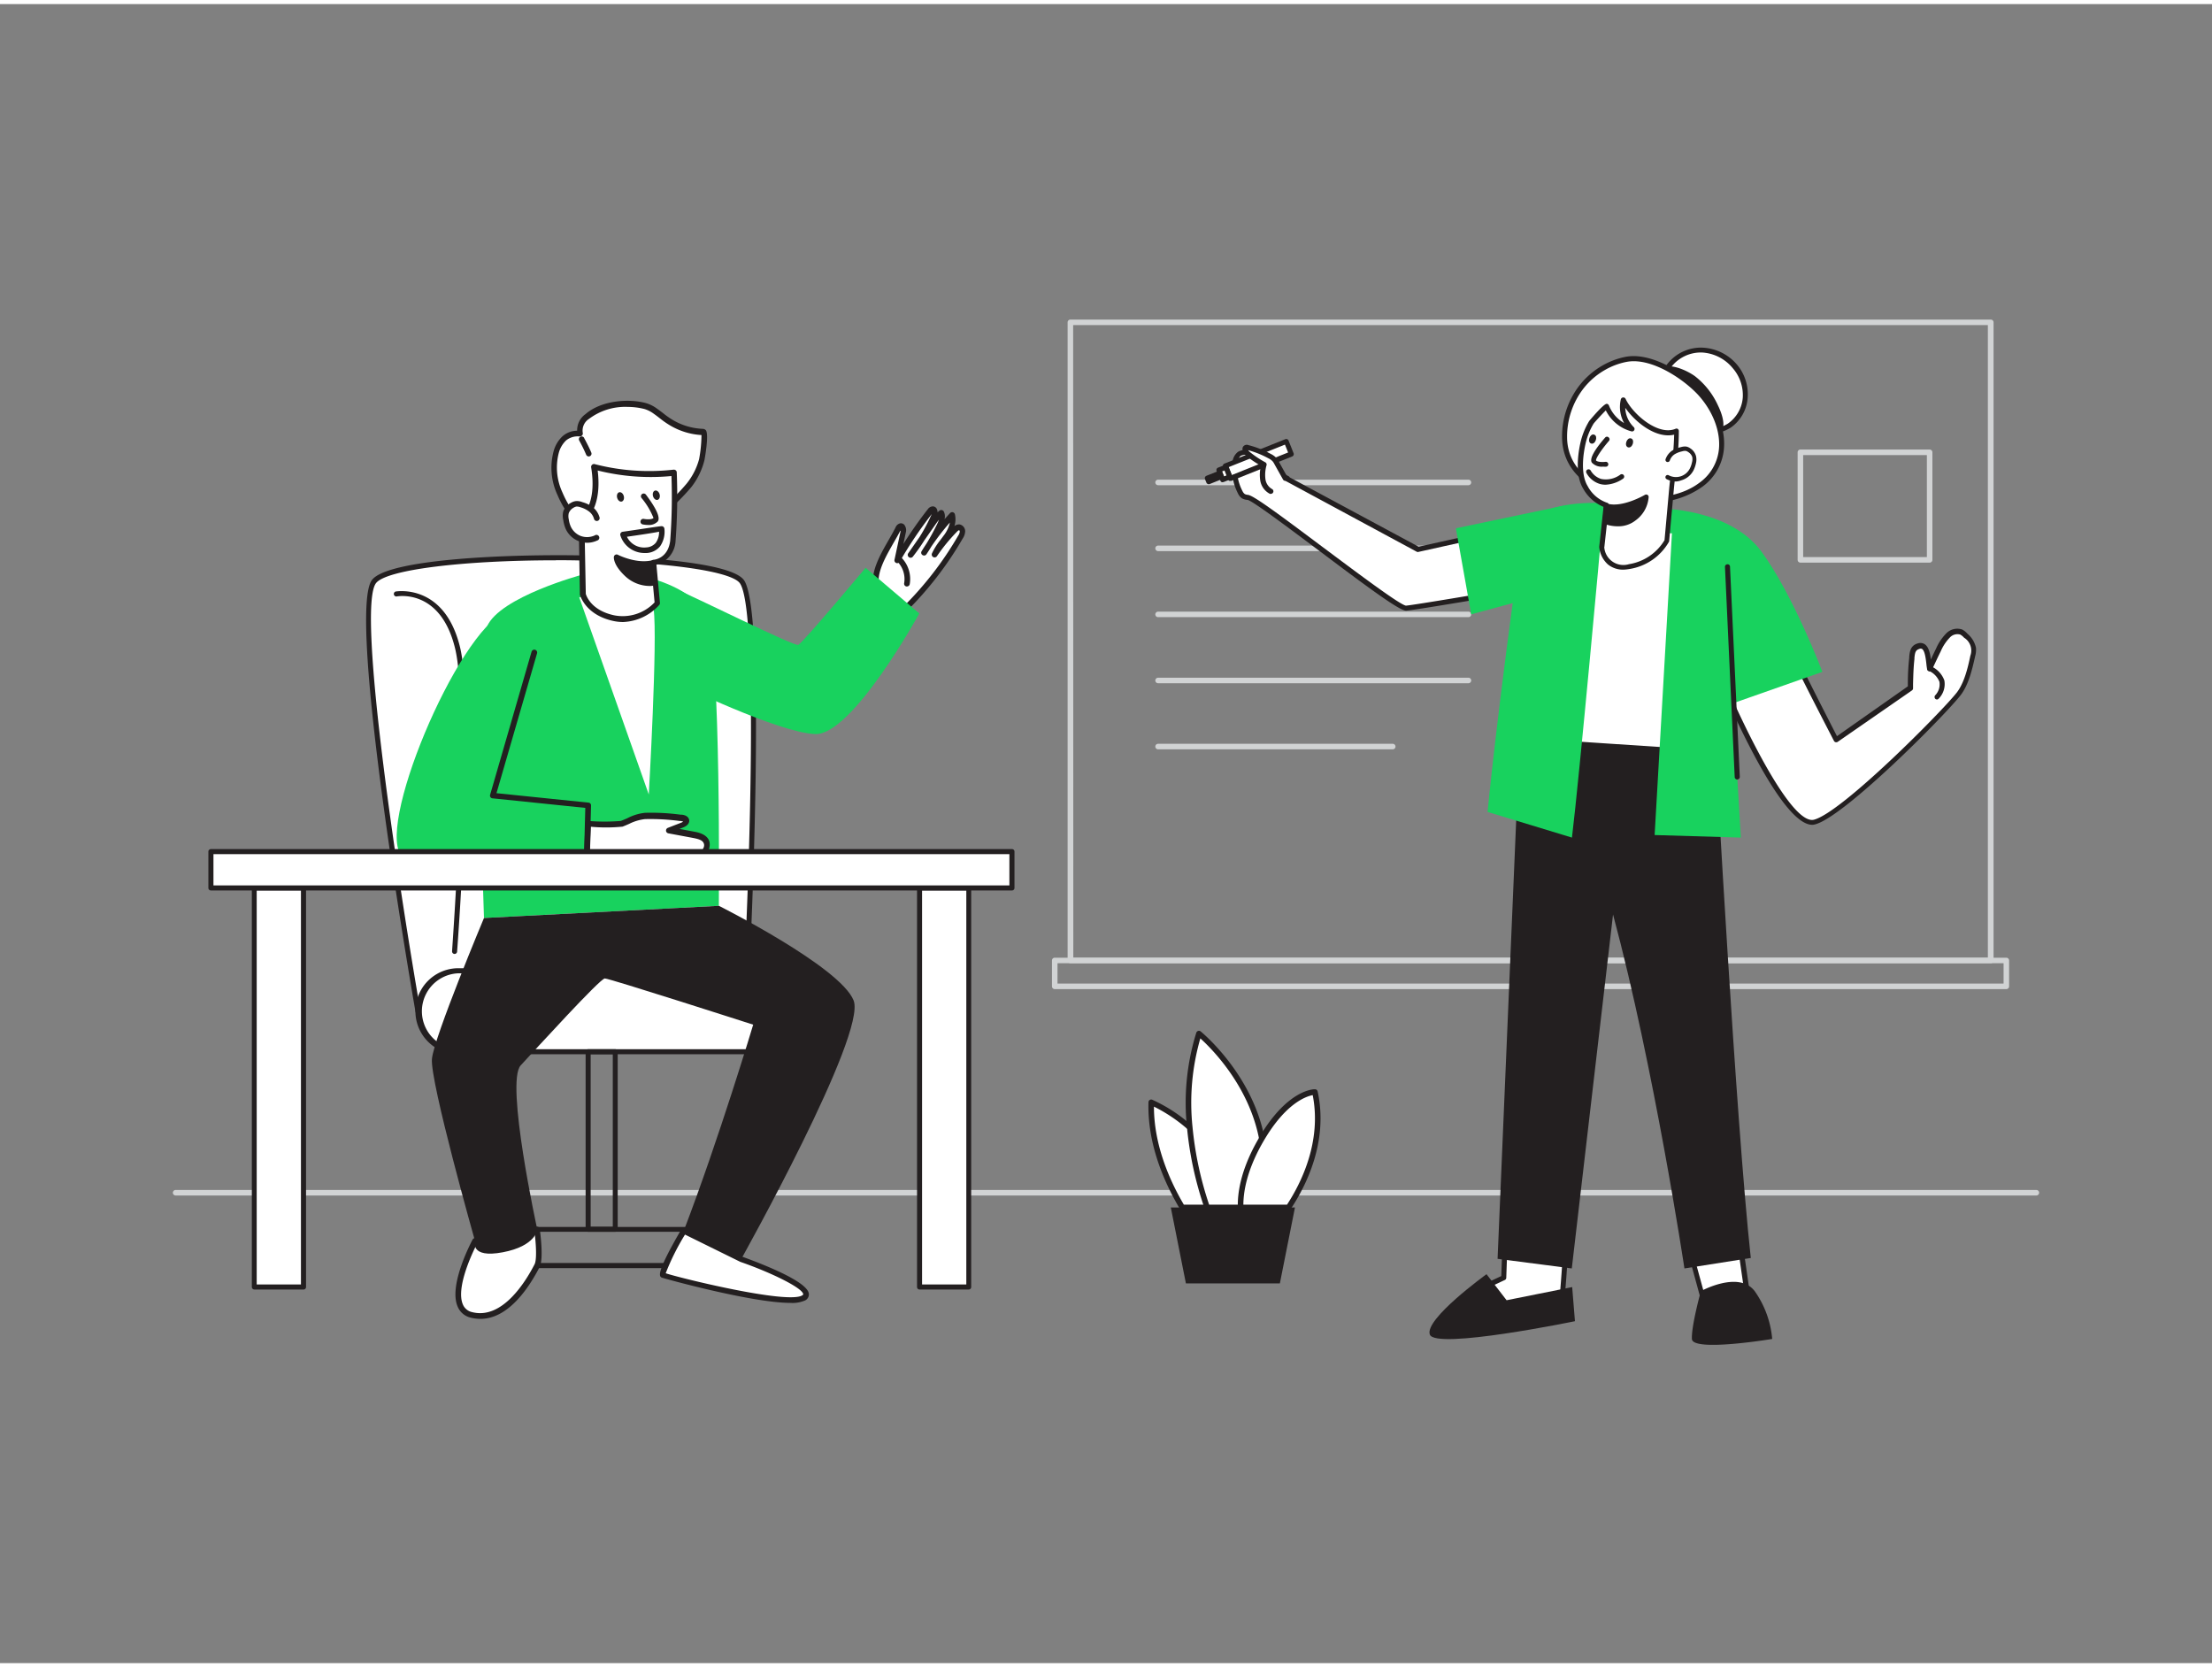 <svg xmlns="http://www.w3.org/2000/svg" viewBox="0 0 400 300" width="406" height="306" class="illustration styles_illustrationTablet__1DWOa"><rect x="0" y="0" width="400" height="300" fill="#808080" stroke="none"/><g id="_78_team_presentation" data-name="#78_team_presentation"><path d="M360,173.44H193.56a.5.5,0,0,1-.5-.5V57.55a.5.5,0,0,1,.5-.5H360a.5.5,0,0,1,.5.5V172.94A.5.5,0,0,1,360,173.44Zm-165.91-1H359.47V58.05H194.06Z" fill="#d1d3d4"></path><path d="M362.81,178.12H190.73a.5.5,0,0,1-.5-.5v-4.68a.5.5,0,0,1,.5-.5H362.81a.51.51,0,0,1,.5.5v4.68A.5.5,0,0,1,362.81,178.12Zm-171.58-1H362.31v-3.68H191.23Z" fill="#d1d3d4"></path><path d="M368.24,215.44H31.76a.51.51,0,0,1-.5-.5.5.5,0,0,1,.5-.5H368.24a.5.5,0,0,1,.5.5A.51.51,0,0,1,368.24,215.44Z" fill="#d1d3d4"></path><path d="M127.33,228.57H92.62a.47.47,0,0,1-.46-.46v-6.53a.46.46,0,0,1,.46-.45h34.71a.45.45,0,0,1,.45.45v6.53A.46.46,0,0,1,127.33,228.57Zm-34.25-.92h33.79V222H93.08Z" fill="#231f20"></path><path d="M75.58,182.12S63,110.17,67.65,104.38s62.37-5.62,66.5,0,.89,70.38.89,70.38Z" fill="#fff"></path><path d="M75.58,182.58a.46.46,0,0,1-.45-.38c-.52-2.95-12.53-72.23-7.84-78.1,3-3.77,24.83-4.69,38.76-4.39,6,.13,25.83.83,28.47,4.44,4.18,5.73,1.11,68,1,70.67a.45.45,0,0,1-.4.43l-59.46,7.32Zm24.94-82c-16.78,0-30.58,1.69-32.51,4.11-3.66,4.58,4.42,56.67,7.94,76.94l58.65-7.22c1.11-22.43,2.35-65.35-.82-69.7-1.54-2.11-12.69-3.74-27.75-4.07C104.17,100.58,102.32,100.56,100.52,100.56Z" fill="#231f20"></path><path d="M82.17,171.76h0a.46.46,0,0,1-.42-.49c0-.44,3.25-43.74.53-54.82-2.62-10.7-10.23-9.39-10.56-9.33a.46.46,0,0,1-.17-.9c.09,0,8.78-1.55,11.62,10,2.75,11.22-.38,53.32-.51,55.11A.46.46,0,0,1,82.17,171.76Z" fill="#231f20"></path><rect x="75.58" y="174.8" width="66.78" height="14.64" rx="7.32" fill="#fff"></rect><path d="M135,189.9H82.9a7.78,7.78,0,1,1,0-15.56H135a7.78,7.78,0,1,1,0,15.56ZM82.9,175.26a6.87,6.87,0,0,0,0,13.73H135a6.87,6.87,0,0,0,0-13.73Z" fill="#231f20"></path><path d="M97.13,221.58s.73,5.11,0,6.53c-1.84,3.6-6.15,10.38-11.88,8.92s.66-13.34.66-13.34Z" fill="#fff"></path><path d="M86.87,237.75a7.23,7.23,0,0,1-1.75-.22,3.36,3.36,0,0,1-2.36-2c-1.7-3.86,2.52-11.78,2.7-12.12a.51.51,0,0,1,.36-.26L97,221.08a.49.49,0,0,1,.39.08.52.52,0,0,1,.21.35c.08.54.73,5.32,0,6.83C95.71,232,92,237.75,86.87,237.75Zm-.61-13.59c-.66,1.28-3.91,7.91-2.55,11a2.32,2.32,0,0,0,1.67,1.37c5.48,1.4,9.72-5.59,11.29-8.66.43-.84.26-3.73,0-5.68Z" fill="#231f20"></path><path d="M162.4,94.85c.1-.19.22-.41.44-.44.43-.08.54.59.45,1l-1.09,5.11a73.76,73.76,0,0,1,6-8.88.69.69,0,0,1,.45-.32c.44,0,.44.66.26,1.06a34.15,34.15,0,0,1-4.33,7.22l4.11-5.87A6.78,6.78,0,0,1,170.21,92a2.45,2.45,0,0,1-.28,2,39.42,39.42,0,0,1-2.9,5.1,42.71,42.71,0,0,1,5.15-6.75,5,5,0,0,1-1,3.78A22.9,22.9,0,0,0,169,99.53a32.24,32.24,0,0,1,3.68-4.48,1.07,1.07,0,0,1,.83-.45.76.76,0,0,1,.58.79,2.14,2.14,0,0,1-.37,1,62.24,62.24,0,0,1-10.31,13.25c-.24.24-3.56-2.74-3.86-3.07a3.65,3.65,0,0,1-1.12-2.94C158.73,100.67,161.11,97.46,162.4,94.85Z" fill="#fff"></path><path d="M163.32,110.16h0c-.81,0-4.16-3.23-4.19-3.26a4.16,4.16,0,0,1-1.24-3.34c.26-2.22,1.61-4.57,2.8-6.64.46-.81.9-1.58,1.26-2.3a1.19,1.19,0,0,1,.81-.72.83.83,0,0,1,.76.25,1.59,1.59,0,0,1,.28,1.39l-.44,2.09a74.72,74.72,0,0,1,4.42-6.29,1.16,1.16,0,0,1,.85-.51.81.81,0,0,1,.72.36,1.32,1.32,0,0,1,.18.71l.38-.32a.52.52,0,0,1,.43-.08.53.53,0,0,1,.34.28,2,2,0,0,1,.12,1.37c.33-.37.67-.75,1-1.11a.52.52,0,0,1,.51-.15.51.51,0,0,1,.37.38,4.05,4.05,0,0,1-.09,2.12,1.33,1.33,0,0,1,.94-.3,1.26,1.26,0,0,1,1,1.31,2.57,2.57,0,0,1-.44,1.24A62.6,62.6,0,0,1,163.73,110,.6.6,0,0,1,163.32,110.16Zm.1-1h0Zm-.62-13.93c-.36.71-.78,1.44-1.23,2.22-1.14,2-2.43,4.24-2.66,6.25a3.08,3.08,0,0,0,1,2.53,34.2,34.2,0,0,0,3.35,2.83,61.49,61.49,0,0,0,10-12.92,1.65,1.65,0,0,0,.3-.74c0-.14-.08-.26-.12-.26s-.14,0-.41.29a31.81,31.81,0,0,0-3.61,4.42.52.52,0,0,1-.9-.5,12,12,0,0,1,1.5-2.4c.26-.34.51-.69.75-1a6,6,0,0,0,1-2.2,43.07,43.07,0,0,0-3.37,4.37c-.28.47-.57.92-.87,1.37a.51.51,0,0,1-.71.14.5.5,0,0,1-.16-.7c.28-.46.57-.91.87-1.36a38.74,38.74,0,0,0,2-3.69c.09-.2.19-.42.26-.63-.23.28-.43.57-.63.85l-2,2.86a33.55,33.55,0,0,1-2.12,3,.52.52,0,0,1-.83-.61l2.09-3a32.63,32.63,0,0,0,2.19-4.13,75,75,0,0,0-5.78,8.59.51.51,0,0,1-.95-.36l1.09-5.11A.36.36,0,0,0,162.8,95.21Zm-.4-.36h0Z" fill="#231f20"></path><path d="M118.51,104.14l1.84.79c6.47,2.8,23.23,11.24,24,10.94s12.18-13.94,12.18-13.94l9.71,8.26S154.13,132.27,147.4,132s-24.85-9.13-24.85-9.13" fill="#18d25e"></path><path d="M105.28,103.18s-14.89,4-17.21,9.37-.55,52.71-.55,52.71l42.47-2.2s.41-46.09-2.07-52.2S112.6,101.35,105.28,103.18Z" fill="#18d25e"></path><path d="M104.75,107.29l12.57,35.63s1.62-28.12.88-33.49S104.75,107.29,104.75,107.29Z" fill="#fff"></path><path d="M118.55,73.65c1,.69,1.93,1.54,2.88,2.07a12.07,12.07,0,0,0,5.75,1.68c.54,0-.14,4.58-.25,5A12.29,12.29,0,0,1,124.56,87a37.07,37.07,0,0,1-3.24,3.39c-1.45,1.38-3.79,1.74-5.66,2.11-1.66.32-3.42.89-5.08,1.07s-3.66.46-5.2-.08c-2-.71-3.34-3.17-4.13-5A11.07,11.07,0,0,1,100.6,81a5.39,5.39,0,0,1,1.46-2.48,4.31,4.31,0,0,1,2.86-.88,3,3,0,0,1,1.29-3c2.56-2.24,7.24-2.76,10.46-1.92A6.17,6.17,0,0,1,118.55,73.65Z" fill="#fff"></path><path d="M107.6,94.35a7.2,7.2,0,0,1-2.39-.34c-1.71-.6-3.2-2.39-4.43-5.31a11.58,11.58,0,0,1-.67-7.84,5.81,5.81,0,0,1,1.61-2.71,4,4,0,0,1,2.65-1,3.55,3.55,0,0,1,1.5-3c2.8-2.45,7.72-2.87,10.93-2a6.34,6.34,0,0,1,2,1h0c.38.26.75.55,1.12.83a14.78,14.78,0,0,0,1.72,1.21,11.56,11.56,0,0,0,5.5,1.62.75.75,0,0,1,.5.25c.61.8-.24,5.35-.25,5.39A13,13,0,0,1,125,87.36a40,40,0,0,1-3.29,3.44c-1.44,1.37-3.68,1.8-5.48,2.15l-.43.08c-.62.12-1.25.28-1.88.43a25,25,0,0,1-3.25.66l-.37,0A24.65,24.65,0,0,1,107.6,94.35Zm5.91-21.51a10.87,10.87,0,0,0-7,2.17,2.51,2.51,0,0,0-1.12,2.57.52.52,0,0,1-.11.4.49.49,0,0,1-.35.19l-.32,0a3.32,3.32,0,0,0-2.24.73,4.81,4.81,0,0,0-1.32,2.24,10.62,10.62,0,0,0,.64,7.13c1.12,2.65,2.4,4.25,3.82,4.74a11.21,11.21,0,0,0,4.59.1l.38,0a24.15,24.15,0,0,0,3.11-.63c.65-.16,1.3-.32,1.93-.44l.43-.08c1.76-.34,3.74-.72,5-1.89a37.61,37.61,0,0,0,3.2-3.34,12,12,0,0,0,2.27-4.44,25,25,0,0,0,.43-4.36,12.57,12.57,0,0,1-5.68-1.74,15.81,15.81,0,0,1-1.85-1.29c-.36-.28-.71-.55-1.07-.8a5.49,5.49,0,0,0-1.72-.88A12.4,12.4,0,0,0,113.51,72.84Z" fill="#231f20"></path><path d="M118.22,101l.68,7.37A8.55,8.55,0,0,1,111,111c-4.79-1-5.56-4.31-5.56-4.31l-.22-13.44s3.5-2,2.3-9.59A39.38,39.38,0,0,0,122,84.75a111.68,111.68,0,0,1-.22,12.37C121.23,100.82,118.22,101,118.22,101Z" fill="#fff"></path><path d="M112.69,111.74a8.53,8.53,0,0,1-1.83-.2c-5-1.11-5.91-4.56-6-4.7a.45.45,0,0,1,0-.11l-.22-13.44a.52.52,0,0,1,.26-.46s3.16-1.93,2-9.06a.52.52,0,0,1,.17-.47.5.5,0,0,1,.48-.11,39.16,39.16,0,0,0,14.24,1,.54.54,0,0,1,.41.12.49.49,0,0,1,.18.38,107.68,107.68,0,0,1-.22,12.45,4.65,4.65,0,0,1-3.46,4.23l.64,6.9a.51.51,0,0,1-.12.38A9.28,9.28,0,0,1,112.69,111.74Zm-6.76-5.09c.11.39,1,3,5.15,3.88a7.93,7.93,0,0,0,7.29-2.34l-.66-7.15a.51.51,0,0,1,.48-.56c.12,0,2.6-.22,3-3.43a103.81,103.81,0,0,0,.23-11.71,39.51,39.51,0,0,1-13.34-1c.75,6.17-1.58,8.54-2.4,9.17Z" fill="#231f20"></path><path d="M108,93a3.11,3.11,0,0,0-1.09-1.64,5.37,5.37,0,0,0-1.69-.8,2.15,2.15,0,0,0-1-.16,1.77,1.77,0,0,0-.67.26,2.39,2.39,0,0,0-1.13,1.22,2.88,2.88,0,0,0,0,1.37,6,6,0,0,0,.39,1.44,3.78,3.78,0,0,0,5,1.86" fill="#fff"></path><path d="M106.2,97.41a4.22,4.22,0,0,1-1.49-.27,4.28,4.28,0,0,1-2.42-2.25,6.44,6.44,0,0,1-.43-1.57,3.4,3.4,0,0,1,0-1.61,2.88,2.88,0,0,1,1.36-1.51,2.27,2.27,0,0,1,.86-.32,2.53,2.53,0,0,1,1.23.18,5.82,5.82,0,0,1,1.85.88,3.65,3.65,0,0,1,1.27,1.92.52.52,0,0,1-1,.27,2.51,2.51,0,0,0-.91-1.37A4.63,4.63,0,0,0,105,91a1.91,1.91,0,0,0-.77-.14,1.43,1.43,0,0,0-.48.19,1.94,1.94,0,0,0-.9,1,2.44,2.44,0,0,0,0,1.11,4.71,4.71,0,0,0,.36,1.31,3.32,3.32,0,0,0,1.83,1.72,3.36,3.36,0,0,0,2.51-.11A.52.52,0,1,1,108,97,4.42,4.42,0,0,1,106.2,97.41Z" fill="#231f20"></path><path d="M118.39,104.66a6.17,6.17,0,0,1-4.91-1.48c-2.14-2-2-3.16-2-3.16s3.42,1.79,6.53,1.1Z" fill="#231f20"></path><path d="M117.59,105.22a6.52,6.52,0,0,1-4.44-1.68c-2.27-2.09-2.16-3.44-2.14-3.59a.48.48,0,0,1,.26-.37.47.47,0,0,1,.46,0s3.3,1.69,6.19,1a.51.51,0,0,1,.4.08.52.52,0,0,1,.21.36l.36,3.54a.51.51,0,0,1-.41.54A4.81,4.81,0,0,1,117.59,105.22Zm-5.33-4.32a7.4,7.4,0,0,0,1.56,1.91,5.66,5.66,0,0,0,4,1.4l-.26-2.51A11.14,11.14,0,0,1,112.26,100.9Z" fill="#231f20"></path><path d="M116.43,89s2.7,3.58,2.14,4.26-2.24.34-2.24.34" fill="#fff"></path><path d="M117.23,94.19a5,5,0,0,1-1-.1.5.5,0,1,1,.19-1c.58.12,1.52.12,1.75-.17A13.3,13.3,0,0,0,116,89.3a.5.5,0,0,1,.1-.7.51.51,0,0,1,.7.1c1.94,2.58,2.66,4.22,2.13,4.87A2.21,2.21,0,0,1,117.23,94.19Z" fill="#231f20"></path><ellipse cx="112.2" cy="89.13" rx="0.62" ry="0.87" transform="translate(-19.7 33.12) rotate(-15.46)" fill="#231f20"></ellipse><ellipse cx="118.68" cy="88.82" rx="0.62" ry="0.87" transform="translate(-19.38 34.84) rotate(-15.46)" fill="#231f20"></ellipse><path d="M116.47,99.26a4.57,4.57,0,0,1-4.29-3.19.51.51,0,0,1,.41-.65c2.61-.37,6.62-1,6.92-1a.54.54,0,0,1,.41.07.53.53,0,0,1,.22.33,4.66,4.66,0,0,1-.77,3.22,3.36,3.36,0,0,1-2.43,1.22Zm-3.1-2.94a3.44,3.44,0,0,0,3.48,1.93,2.38,2.38,0,0,0,1.74-.84,3.32,3.32,0,0,0,.59-2C118.05,95.64,115.62,96,113.37,96.32Z" fill="#231f20"></path><path d="M105.18,78.68a27.53,27.53,0,0,1,1.28,2.62" fill="#fff"></path><path d="M106.46,81.8a.51.51,0,0,1-.46-.31,26.05,26.05,0,0,0-1.26-2.57.51.51,0,0,1,.19-.68.51.51,0,0,1,.69.19c0,.06.78,1.4,1.31,2.68a.5.5,0,0,1-.28.65A.41.41,0,0,1,106.46,81.8Z" fill="#231f20"></path><path d="M162.4,100.25A5,5,0,0,1,164,104.8" fill="#fff"></path><path d="M164,105.31h-.09a.5.5,0,0,1-.41-.59,4.49,4.49,0,0,0-1.4-4.07.52.52,0,0,1,.69-.77,5.53,5.53,0,0,1,1.72,5A.51.51,0,0,1,164,105.31Z" fill="#231f20"></path><path d="M91.51,109.84c-8.91,3.68-24.1,40.2-18.61,44.43,8.56,6.6,38.35-.08,38.35-.08l-2.43-11.48s-19.16.53-19.43-3.4,11.14-22.14,9.65-24.86S91.51,109.84,91.51,109.84Z" fill="#18d25e"></path><path d="M106.35,148.22s5.3.3,6.09,0c1.43-.53,2.65-1.3,4.21-1.39a41.43,41.43,0,0,1,6.58.37c.37,0,.81.15.88.51s-.37.66-.74.8l-2.38.92,4.44.83c1,.18,2.1.52,2.36,1.46a2.09,2.09,0,0,1-.72,1.94c-2.55,2.54-7.46,2-10.73,2.16s-6.74.18-10.11.22h-.18Z" fill="#fff"></path><path d="M106.05,156.56a.51.51,0,0,1-.51-.54l.3-7.82a.46.46,0,0,1,.17-.36.51.51,0,0,1,.37-.13,37.12,37.12,0,0,0,5.88,0c.39-.15.77-.31,1.14-.47a9,9,0,0,1,3.22-1,39.86,39.86,0,0,1,6.46.34l.21,0c1,.1,1.27.63,1.33.93s0,.94-1.06,1.37l-.69.27,2.66.5c.65.12,2.38.44,2.76,1.82a2.53,2.53,0,0,1-.86,2.44c-2.27,2.26-6.17,2.28-9.3,2.29-.63,0-1.22,0-1.77,0-3.11.11-6.42.19-10.12.22Zm.8-7.8-.26,6.76c3.55,0,6.73-.11,9.73-.22.56,0,1.17,0,1.8,0,2.95,0,6.62,0,8.58-2,.18-.18.77-.82.6-1.43s-.77-.86-2-1.09l-4.44-.83a.51.51,0,0,1-.42-.46.52.52,0,0,1,.33-.53l2.37-.92a1.19,1.19,0,0,0,.41-.24s-.16,0-.41-.08l-.21,0a40.4,40.4,0,0,0-6.29-.34,8.42,8.42,0,0,0-2.87.86c-.39.17-.78.34-1.19.5A29.82,29.82,0,0,1,106.85,148.76Z" fill="#231f20"></path><path d="M96.75,158.14a.49.49,0,0,1-.49-.41.5.5,0,0,1,.41-.58l8.9-1.53.27-10.27-16.78-1.73a.47.47,0,0,1-.37-.22.48.48,0,0,1-.06-.42l7.49-25.86a.5.5,0,0,1,1,.27l-7.34,25.3,16.65,1.71a.49.49,0,0,1,.45.51l-.3,11.14a.49.49,0,0,1-.41.48l-9.3,1.6Z" fill="#231f20"></path><rect x="45.96" y="159.83" width="8.88" height="72.16" fill="#fff"></rect><path d="M54.84,232.44H46a.46.46,0,0,1-.46-.45V159.83a.47.47,0,0,1,.46-.46h8.88a.46.46,0,0,1,.46.46V232A.45.45,0,0,1,54.84,232.44Zm-8.42-.91h8V160.28h-8Z" fill="#231f20"></path><rect x="166.28" y="159.83" width="8.88" height="72.16" fill="#fff"></rect><path d="M175.17,232.44h-8.89a.45.45,0,0,1-.45-.45V159.83a.46.46,0,0,1,.45-.46h8.89a.46.46,0,0,1,.45.46V232A.45.45,0,0,1,175.17,232.44Zm-8.43-.91h8V160.28h-8Z" fill="#231f20"></path><rect x="38.14" y="153.26" width="144.85" height="6.57" transform="translate(221.13 313.08) rotate(-180)" fill="#fff"></rect><path d="M183,160.28H38.14a.46.46,0,0,1-.46-.45v-6.57a.46.46,0,0,1,.46-.46H183a.45.45,0,0,1,.45.46v6.57A.45.45,0,0,1,183,160.28ZM38.6,159.37H182.53v-5.66H38.6Z" fill="#231f20"></path><path d="M87.52,165.26s-9,21.46-9.41,25.45,7.8,33,7.8,33-1,3.13,5,2,6.25-4.11,6.25-4.11-5.83-26.65-3-29.69,14.36-15.72,15.21-15.72,26.83,8.36,26.83,8.36-6.18,20.63-12.58,37.34L134,227s22.78-40.73,20.36-46.83S130,163.06,130,163.06Z" fill="#231f20"></path><path d="M123.62,221.87s-4.37,7.51-3.71,8,22.35,6,25.43,4.12-11.3-7-11.3-7Z" fill="#fff"></path><path d="M142.92,234.86c-7,0-23.18-4.5-23.3-4.59-.4-.27-1.05-.74,3.56-8.66a.52.52,0,0,1,.67-.21l10.42,5.12c2.71,1,11.77,4.35,12,6.7a1.22,1.22,0,0,1-.67,1.19A5.69,5.69,0,0,1,142.92,234.86Zm-22.54-5.36c2.21.77,22,5.66,24.69,4,.09-.06.19-.14.18-.2-.12-1.17-6-4-11.38-5.86l-10-4.93A43.26,43.26,0,0,0,120.38,229.5Zm0,.16h0Z" fill="#231f20"></path><path d="M111.25,222h-4.9a.46.46,0,0,1-.45-.46V189.44a.45.45,0,0,1,.45-.45h4.9a.45.45,0,0,1,.45.45v32.14A.46.46,0,0,1,111.25,222Zm-4.44-.91h4V189.9h-4Z" fill="#231f20"></path><path d="M265.54,87H209.42a.5.5,0,0,1,0-1h56.12a.5.5,0,0,1,0,1Z" fill="#d1d3d4"></path><path d="M265.54,98.92H209.42a.51.51,0,0,1-.5-.5.5.5,0,0,1,.5-.5h56.12a.5.5,0,0,1,.5.5A.5.5,0,0,1,265.54,98.92Z" fill="#d1d3d4"></path><path d="M265.54,110.86H209.42a.5.5,0,0,1-.5-.5.51.51,0,0,1,.5-.5h56.12a.5.5,0,0,1,.5.5A.5.5,0,0,1,265.54,110.86Z" fill="#d1d3d4"></path><path d="M265.54,122.81H209.42a.5.5,0,0,1-.5-.5.51.51,0,0,1,.5-.5h56.12a.5.5,0,0,1,.5.5A.5.5,0,0,1,265.54,122.81Z" fill="#d1d3d4"></path><path d="M251.85,134.76H209.42a.5.5,0,1,1,0-1h42.43a.5.5,0,1,1,0,1Z" fill="#d1d3d4"></path><path d="M223.28,83.07a2.37,2.37,0,0,1,.8-1.74,2.64,2.64,0,0,1,1.8-.23,5.52,5.52,0,0,1,2,.51c.62.32.91.9,1.35,1.42a11.1,11.1,0,0,0,3.56,2.74l0,.09,23.68,12.75,8.44-1.87,7.41,9.57s-15.52,2.65-18,2.92c-1.88.2-26.56-19.75-28.6-20a2.2,2.2,0,0,1-.81-.21,1.84,1.84,0,0,1-.59-.73A9.1,9.1,0,0,1,223.28,83.07Z" fill="#fff"></path><path d="M254.28,109.69c-1.16,0-6-3.51-15.76-10.86-5.35-4-12-9-12.91-9.17a2.48,2.48,0,0,1-1-.27,2.12,2.12,0,0,1-.75-.91,9.49,9.49,0,0,1-1-5.46h0a2.68,2.68,0,0,1,1-2.05,3,3,0,0,1,2.12-.31,6,6,0,0,1,2.15.55,3.54,3.54,0,0,1,1.16,1.11l.32.42A10.81,10.81,0,0,0,233,85.36a.52.52,0,0,1,.22.22l23.31,12.54,8.27-1.83a.46.46,0,0,1,.46.17l7.41,9.57a.46.46,0,0,1-.29.73c-.63.11-15.55,2.66-18,2.92ZM223.74,83.12a8.65,8.65,0,0,0,.94,4.94,1.39,1.39,0,0,0,.42.54,1.65,1.65,0,0,0,.59.15c1,.14,5.05,3.1,13.38,9.35,6,4.47,14.11,10.59,15.19,10.68,2.12-.23,14.07-2.26,17.21-2.79l-6.77-8.75-8.15,1.81a.5.5,0,0,1-.32,0L232.55,86.27a.43.43,0,0,1-.19-.21,11.67,11.67,0,0,1-3.48-2.73l-.37-.47a2.63,2.63,0,0,0-.84-.85,5.18,5.18,0,0,0-1.84-.45,2.22,2.22,0,0,0-1.49.15,1.88,1.88,0,0,0-.6,1.41Z" fill="#231f20"></path><rect x="221.62" y="81.18" width="11.88" height="2.45" transform="translate(469.44 74.42) rotate(158.2)" fill="#fff"></rect><path d="M222.49,86.21a.58.58,0,0,1-.18,0,.49.49,0,0,1-.24-.25l-.91-2.27a.46.46,0,0,1,.26-.6l11-4.41a.43.43,0,0,1,.35,0,.45.45,0,0,1,.24.25l.91,2.28a.45.45,0,0,1-.25.59l-11,4.41A.33.33,0,0,1,222.49,86.21Zm-.31-2.48.57,1.43,10.18-4.08-.57-1.42Z" fill="#231f20"></path><rect x="220.72" y="83.93" width="1.37" height="1.87" transform="translate(458.49 81.45) rotate(158.2)" fill="#fff"></rect><path d="M221.12,86.45a.34.34,0,0,1-.18,0,.47.47,0,0,1-.25-.25L220,84.42a.45.45,0,0,1,.25-.59l1.27-.51a.47.47,0,0,1,.35,0,.51.51,0,0,1,.25.25l.69,1.74a.46.46,0,0,1-.25.6l-1.27.51ZM221,84.51l.36.89.42-.17-.35-.89Z" fill="#231f20"></path><rect x="218.37" y="85.25" width="2.44" height="0.69" transform="translate(455.25 83.53) rotate(158.2)" fill="#fff"></rect><path d="M218.58,86.82a.46.46,0,0,1-.42-.28l-.26-.64a.53.53,0,0,1,0-.35.51.51,0,0,1,.25-.25l2.27-.9a.43.43,0,0,1,.35,0,.51.51,0,0,1,.25.25l.25.64a.46.46,0,0,1-.25.59l-2.27.91A.51.51,0,0,1,218.58,86.82Z" fill="#231f20"></path><path d="M232.39,85.75l-1.58-2.83a4.16,4.16,0,0,0-.41-.62,3.4,3.4,0,0,0-.85-.61,17.14,17.14,0,0,0-3.89-1.54c-.17-.05-.39-.07-.49.08a.39.39,0,0,0,0,.24,1.74,1.74,0,0,0,.74,1,19.3,19.3,0,0,0,2.66,1.74,6.78,6.78,0,0,0-.21,2.72,2.89,2.89,0,0,0,1.5,2.17" fill="#fff"></path><path d="M229.83,88.56a.45.45,0,0,1-.19,0,3.28,3.28,0,0,1-1.76-2.5,6.86,6.86,0,0,1,.14-2.57,18.83,18.83,0,0,1-2.42-1.61,2.08,2.08,0,0,1-.91-1.3.78.78,0,0,1,.1-.55.82.82,0,0,1,1-.27,17.12,17.12,0,0,1,4,1.58,3.53,3.53,0,0,1,1,.71,3.9,3.9,0,0,1,.47.7l1.58,2.83a.46.46,0,0,1-.8.44l-1.58-2.82a2.52,2.52,0,0,0-.35-.54,2.55,2.55,0,0,0-.73-.52,17,17,0,0,0-3.69-1.48,2.88,2.88,0,0,0,.53.5,17.78,17.78,0,0,0,2.59,1.7.46.46,0,0,1,.23.5,6.24,6.24,0,0,0-.21,2.54A2.41,2.41,0,0,0,230,87.68a.46.46,0,0,1-.19.88Z" fill="#231f20"></path><path d="M324.69,118.37c.22.92,7.31,14.54,7.31,14.54l13.43-9.29c.05-1.78.07-3.59.28-5.36.11-.93.12-1.87,1.23-2.21,1.82-.56,1.73,2.76,2,4.09.52-1.14,1.05-2.28,1.61-3.41a8.62,8.62,0,0,1,1.7-2.55,2.28,2.28,0,0,1,2.42-.65,3,3,0,0,1,.82.65,4.27,4.27,0,0,1,1.41,2.3,3.88,3.88,0,0,1-.14,1.31c-.5,2.23-1.13,5.07-2.55,6.91-2.87,3.7-20.95,21.92-26.1,23.21-6.15,1.53-19.18-31.25-19.18-31.25" fill="#fff"></path><path d="M327.72,148.41c-6.47,0-17.9-28.28-19.22-31.59a.46.46,0,0,1,.85-.33c5.18,13,14.42,32,18.65,31,5-1.24,23.08-19.47,25.85-23,1.34-1.74,2-4.46,2.45-6.65a2.73,2.73,0,0,0-1.14-3.27,2.66,2.66,0,0,0-.68-.56,1.87,1.87,0,0,0-1.92.57,8.21,8.21,0,0,0-1.6,2.43c-.56,1.12-1.08,2.26-1.61,3.39a.46.46,0,0,1-.46.27.47.47,0,0,1-.4-.37,10,10,0,0,1-.14-1c-.11-.94-.27-2.35-.78-2.69a.55.55,0,0,0-.5,0c-.7.21-.78.69-.88,1.59l0,.23c-.17,1.48-.21,3-.25,4.5l0,.82a.47.47,0,0,1-.2.36l-13.43,9.3a.48.48,0,0,1-.37.06.44.44,0,0,1-.3-.23c-.72-1.4-7.11-13.7-7.34-14.64a.45.45,0,0,1,.33-.55.46.46,0,0,1,.55.33c.18.66,4.21,8.55,7,14L345,123.37l0-.59c0-1.5.08-3.06.25-4.57l0-.23c.1-.88.22-2,1.53-2.37a1.46,1.46,0,0,1,1.26.14c.73.48,1,1.67,1.12,2.77.31-.67.62-1.33.95-2a9.18,9.18,0,0,1,1.79-2.68,2.77,2.77,0,0,1,2.94-.74,3.41,3.41,0,0,1,.94.76,4.57,4.57,0,0,1,1.54,2.55,4.21,4.21,0,0,1-.14,1.47c-.53,2.36-1.17,5.19-2.64,7.09-2.88,3.72-21.09,22.06-26.35,23.37A2.07,2.07,0,0,1,327.72,148.41Z" fill="#231f20"></path><path d="M301.77,65.49a7.3,7.3,0,0,1,5.92-2.91,8.2,8.2,0,0,1,6,2.88,7.88,7.88,0,0,1,1.92,5.62,6.7,6.7,0,0,1-2.92,5.1,7.5,7.5,0,0,1-3.5,1.13,8.14,8.14,0,0,1-6.37-2.09C300.69,73.12,300,68,301.77,65.49Z" fill="#fff"></path><path d="M308.42,77.8a8.42,8.42,0,0,1-5.91-2.26c-2.19-2.15-3.13-7.54-1.11-10.32h0a7.72,7.72,0,0,1,6.2-3.1h.1a8.68,8.68,0,0,1,6.34,3,8.33,8.33,0,0,1,2,6A7.21,7.21,0,0,1,313,76.57a8.14,8.14,0,0,1-3.71,1.2Zm-6.28-12c-1.61,2.22-1.07,7.08,1,9.13a7.67,7.67,0,0,0,6,2,7.27,7.27,0,0,0,3.3-1.06,6.29,6.29,0,0,0,2.71-4.75,7.42,7.42,0,0,0-1.82-5.29A7.73,7.73,0,0,0,307.69,63h-.09a6.78,6.78,0,0,0-5.46,2.72Z" fill="#231f20"></path><path d="M310.27,72.8a13.61,13.61,0,0,0-4-5.12c-1.48-1.09-4.95-2.67-6.58-1a1.44,1.44,0,0,0-.13,2.07l5.15,5.41C306,75.43,308,77.68,310,77.5,312.21,77.3,310.82,73.93,310.27,72.8Z" fill="#231f20"></path><path d="M309.76,78c-2,0-3.91-2-5.17-3.31L299.25,69a1.87,1.87,0,0,1,.13-2.69c2-2,5.93.09,7.15,1a14.08,14.08,0,0,1,4.14,5.28c.46.94,1.44,3.26.72,4.53a1.61,1.61,0,0,1-1.36.81Zm-8.13-11.57A2.21,2.21,0,0,0,300,67a1,1,0,0,0-.12,1.46L305.23,74c1.2,1.27,3,3.21,4.72,3a.78.78,0,0,0,.68-.36c.39-.7-.1-2.36-.75-3.71h0A13.36,13.36,0,0,0,306,68,8.7,8.7,0,0,0,301.63,66.38Z" fill="#231f20"></path><path d="M283,225.29c.13.81-.68,10.24-.68,10.24s-11.53,2-11.59,1.22-3.5-4.28-3.5-4.28l4.66-2.17.4-11.38Z" fill="#fff"></path><path d="M271.71,237.36a2.43,2.43,0,0,1-1.18-.18.67.67,0,0,1-.22-.39,23,23,0,0,0-3.36-4,.46.46,0,0,1,.13-.73l4.4-2.05.4-11.1a.45.45,0,0,1,.23-.39.47.47,0,0,1,.46,0l10.71,6.37a.52.52,0,0,1,.22.32c.12.83-.55,8.76-.69,10.34a.46.46,0,0,1-.37.42A87.08,87.08,0,0,1,271.71,237.36Zm-.49-.65Zm-.07-.26c1,.16,6.09-.52,10.78-1.32.29-3.37.68-8.42.67-9.57l-9.84-5.85-.38,10.61a.44.44,0,0,1-.26.4l-4.07,1.9A19.33,19.33,0,0,1,271.15,236.45Z" fill="#231f20"></path><polygon points="314.92 226.1 316.6 237.75 308.96 237.75 304.49 221.41 314.92 226.1" fill="#fff"></polygon><path d="M316.6,238.21H309a.45.45,0,0,1-.44-.33l-4.47-16.35a.45.45,0,0,1,.63-.53l10.43,4.69a.44.44,0,0,1,.26.35l1.68,11.65a.44.44,0,0,1-.11.36A.44.44,0,0,1,316.6,238.21Zm-7.29-.91h6.76l-1.57-10.88-9.32-4.19Z" fill="#231f20"></path><path d="M290,65.76a13.14,13.14,0,0,1,3.94-1.49c4.53-.92,10.54,2.87,13.45,6.07,4.39,4.82,6,12.24.13,16.63-3.13,2.34-7.29,3-11.19,2.56-6.32-.64-13.38-4.06-13.4-11.26a14.63,14.63,0,0,1,3-9A13.75,13.75,0,0,1,290,65.76Z" fill="#fff"></path><path d="M298.49,90.1a20.69,20.69,0,0,1-2.2-.12c-6.36-.64-13.79-4.1-13.82-11.7A15.12,15.12,0,0,1,285.58,69a14.35,14.35,0,0,1,4.19-3.64,13.73,13.73,0,0,1,4.07-1.55c4.79-1,11,3.05,13.89,6.21s4.35,7,4,10.51a9.47,9.47,0,0,1-3.95,6.79A15.48,15.48,0,0,1,298.49,90.1Zm-3.07-25.52a7,7,0,0,0-1.39.14,12.73,12.73,0,0,0-3.8,1.44h0a13.27,13.27,0,0,0-3.93,3.41,14.23,14.23,0,0,0-2.92,8.7c0,7,7,10.2,13,10.81,4.29.43,8.15-.45,10.87-2.48a8.5,8.5,0,0,0,3.59-6.15c.3-3.21-1.11-6.87-3.78-9.8C304.59,68,299.62,64.58,295.42,64.58ZM290,65.76h0Z" fill="#231f20"></path><polygon points="277.48 132.63 285.25 91.83 307.63 93.61 307.52 143.72 277.48 132.63" fill="#fff"></polygon><path d="M307.52,144.18l-.15,0-30.05-11.09a.47.47,0,0,1-.29-.52l7.78-40.79a.45.45,0,0,1,.48-.37l22.38,1.78a.46.46,0,0,1,.42.46l-.11,50.1a.47.47,0,0,1-.46.46ZM278,132.33l29.07,10.73.11-49-21.55-1.72Z" fill="#231f20"></path><path d="M310.24,135s3.64,66.81,6.36,91.74l-12,1.89s-5.47-36.32-12.91-64l-7.46,64-13.42-1.74,4-94.22Z" fill="#231f20"></path><path d="M329.55,120.75l-16.19,5.69,1.44,24.28-15.59-.46,3.13-54.56-12.72-.5c0,.48-4.06,44.93-5.36,55.52L269,146.08s1.73-18.34,6.43-51.46C278,90.57,285.8,90,289.62,90.25c16.23.92,10.57.94,10.24.94.33,0,12.89,0,18.63,7.77S329.55,120.75,329.55,120.75Z" fill="#18d25e"></path><path d="M290.47,90.59s-.82,7.53-.82,7.53.23,4.32,5,3.61a9.59,9.59,0,0,0,6.79-4.65l.84-9.3c.31-3.45,1-7.09.9-10.55-3.5,1.42-8.26-2.79-9.61-5.65a5.57,5.57,0,0,0,1.54,5.24,6.85,6.85,0,0,1-4.57-4.08,26.14,26.14,0,0,0-2.77,2.89,12.88,12.88,0,0,0-1.52,3.8c-.53,2.34-.87,5.83.45,8C288.42,90.19,290.47,90.59,290.47,90.59Z" fill="#fff"></path><path d="M293.63,102.27a4.36,4.36,0,0,1-2.84-.92,4.8,4.8,0,0,1-1.6-3.2c.52-4.8.71-6.57.78-7.23a7.56,7.56,0,0,1-3.67-3.28c-1.58-2.55-.88-6.66-.51-8.31a13.19,13.19,0,0,1,1.59-3.94s2.56-3.11,3.17-3.11h0a.46.46,0,0,1,.39.29,6.4,6.4,0,0,0,2.75,3.19,6,6,0,0,1-.59-4.29.46.46,0,0,1,.86-.08c1.25,2.68,5.82,6.72,9,5.42a.45.45,0,0,1,.42,0,.49.49,0,0,1,.21.37,52.71,52.71,0,0,1-.54,7.29c-.14,1.11-.27,2.22-.37,3.31l-.84,9.3a.34.34,0,0,1-.05.17,10,10,0,0,1-7.12,4.9A8.34,8.34,0,0,1,293.63,102.27Zm-3.53-4.1a3.47,3.47,0,0,0,4.47,3.11A9.19,9.19,0,0,0,301,96.94l.83-9.21c.1-1.09.23-2.21.37-3.33a58.23,58.23,0,0,0,.54-6.54c-3.25.77-7-2.21-8.84-4.85a5.13,5.13,0,0,0,1.53,3.48.46.46,0,0,1,.09.56.45.45,0,0,1-.52.21,7.3,7.3,0,0,1-4.62-3.79c-.69.69-2.05,2.16-2.21,2.4a12.2,12.2,0,0,0-1.46,3.66c-.35,1.54-1,5.36.39,7.63a6.24,6.24,0,0,0,3.48,3,.45.45,0,0,1,.36.5c0,.1-.81,7.4-.82,7.52Z" fill="#231f20"></path><path d="M301.57,82.49a2.68,2.68,0,0,1,1-1.34,4.55,4.55,0,0,1,1.48-.59,2,2,0,0,1,.87-.08,1.71,1.71,0,0,1,.56.27,2.07,2.07,0,0,1,.89,1.11,2.53,2.53,0,0,1,0,1.16,5.13,5.13,0,0,1-.43,1.21,3.22,3.22,0,0,1-4.4,1.3" fill="#fff"></path><path d="M303.09,86.33a3.65,3.65,0,0,1-1.77-.46.4.4,0,0,1,.39-.69A2.82,2.82,0,0,0,305.57,84a4.3,4.3,0,0,0,.39-1.11,2.14,2.14,0,0,0,.05-1,1.68,1.68,0,0,0-.72-.88,1.25,1.25,0,0,0-.42-.21,1.57,1.57,0,0,0-.69.08,4.24,4.24,0,0,0-1.36.53,2.19,2.19,0,0,0-.87,1.14.41.41,0,0,1-.51.24.39.39,0,0,1-.25-.5,3.12,3.12,0,0,1,1.18-1.54,5.26,5.26,0,0,1,1.61-.64,2.32,2.32,0,0,1,1-.09,1.9,1.9,0,0,1,.7.33,2.39,2.39,0,0,1,1,1.34,2.79,2.79,0,0,1,0,1.35,5.25,5.25,0,0,1-.46,1.31,3.6,3.6,0,0,1-2.17,1.76A3.48,3.48,0,0,1,303.09,86.33Z" fill="#231f20"></path><path d="M290.27,93.58s3,1.23,5.23-.57a5.33,5.33,0,0,0,2.19-3.89s-4.22,2.51-7.22,1.63Z" fill="#231f20"></path><path d="M292.55,94.43a7,7,0,0,1-2.44-.44.45.45,0,0,1-.28-.44l.2-2.84a.45.45,0,0,1,.19-.33.5.5,0,0,1,.38-.06c2.77.82,6.82-1.56,6.86-1.58a.48.48,0,0,1,.45,0,.45.45,0,0,1,.22.38,5.72,5.72,0,0,1-2.36,4.24A5,5,0,0,1,292.55,94.43Zm-1.81-1.16a5,5,0,0,0,4.48-.6,5.39,5.39,0,0,0,1.9-2.75c-1.31.65-4,1.77-6.24,1.37Z" fill="#231f20"></path><path d="M290.64,78.65s-2.88,3.32-2.38,4,2.17.48,2.17.48" fill="#fff"></path><path d="M289.87,83.64a2.42,2.42,0,0,1-2-.71c-.47-.65.34-2.19,2.41-4.57a.43.43,0,0,1,.62,0,.44.44,0,0,1,.05.63c-1.3,1.49-2.39,3.14-2.34,3.53.21.28,1.16.33,1.73.25a.45.45,0,0,1,.49.39.43.43,0,0,1-.38.49A4.29,4.29,0,0,1,289.87,83.64Z" fill="#231f20"></path><ellipse cx="294.67" cy="79.34" rx="0.85" ry="0.61" transform="translate(122.05 330.99) rotate(-70.62)" fill="#231f20"></ellipse><ellipse cx="287.99" cy="78.65" rx="0.85" ry="0.61" transform="translate(118.24 324.23) rotate(-70.62)" fill="#231f20"></ellipse><path d="M287.26,84.62s1.78,3.5,6,.87" fill="#fff"></path><path d="M290.35,86.91a3.69,3.69,0,0,1-1.05-.14,4.13,4.13,0,0,1-2.43-2,.45.45,0,0,1,.19-.6.45.45,0,0,1,.6.2,3.32,3.32,0,0,0,1.89,1.5,4.4,4.4,0,0,0,3.48-.8.44.44,0,1,1,.47.75A6.08,6.08,0,0,1,290.35,86.91Z" fill="#231f20"></path><line x1="314.15" y1="139.76" x2="312.39" y2="101.73" fill="#fff"></line><path d="M314.15,140.22a.46.46,0,0,1-.46-.44l-1.76-38a.45.45,0,0,1,.44-.48.43.43,0,0,1,.47.43l1.77,38a.47.47,0,0,1-.44.48Z" fill="#231f20"></path><path d="M307.57,232.74s6.85-3.79,9.74,0a17.6,17.6,0,0,1,3.16,8.64s-14.41,2.4-14.52,0S307.57,232.74,307.57,232.74Z" fill="#231f20"></path><path d="M268.81,229.67l3.63,4.71L284.3,232l.5,6.17s-25.21,5.2-26.24,2.42S268.81,229.67,268.81,229.67Z" fill="#231f20"></path><polygon points="282.91 90.67 263.27 94.79 266.04 110.35 285.81 104.98 282.91 90.67" fill="#18d25e"></polygon><path d="M348.94,120.14s4.08,1.7,1.35,5.16" fill="#fff"></path><path d="M350.29,125.75a.52.52,0,0,1-.29-.09.47.47,0,0,1-.07-.65,2.85,2.85,0,0,0,.78-2.46,3.63,3.63,0,0,0-1.95-2,.44.44,0,0,1-.24-.59.46.46,0,0,1,.6-.25,4.47,4.47,0,0,1,2.48,2.59,3.74,3.74,0,0,1-1,3.27A.48.48,0,0,1,350.29,125.75Z" fill="#231f20"></path><path d="M348.94,101H325.57a.5.5,0,0,1-.5-.5V81.05a.5.5,0,0,1,.5-.5h23.37a.5.5,0,0,1,.5.5v19.46A.5.5,0,0,1,348.94,101Zm-22.87-1h22.37V81.55H326.07Z" fill="#d1d3d4"></path><path d="M215.15,203.14a27.53,27.53,0,0,0-7-4.55c-.21,7.46,2.81,14.32,5.61,19h9.09" fill="#fff"></path><path d="M222.88,218.1h-9.09a.5.5,0,0,1-.43-.24c-2.71-4.55-5.9-11.6-5.68-19.28a.49.49,0,0,1,.69-.45,27.55,27.55,0,0,1,7.11,4.64.5.5,0,0,1-.66.74,28.27,28.27,0,0,0-6.15-4.14c0,7,2.88,13.44,5.41,17.73h8.8a.5.5,0,0,1,.5.5A.5.5,0,0,1,222.88,218.1Z" fill="#231f20"></path><path d="M228.18,205.14c-2.23-11.65-11.37-19-11.37-19a42.24,42.24,0,0,0-1.66,17,61.93,61.93,0,0,0,3.15,14.46h9.78" fill="#fff"></path><path d="M228.08,218.1h-9.79a.49.49,0,0,1-.47-.34,63.29,63.29,0,0,1-3.17-14.57A42.67,42.67,0,0,1,216.33,186a.52.52,0,0,1,.34-.32.47.47,0,0,1,.45.09c.09.07,9.31,7.58,11.55,19.28a.51.51,0,0,1-.39.59.52.52,0,0,1-.59-.4c-1.86-9.68-8.63-16.4-10.63-18.21a42,42,0,0,0-1.41,16.07,62.2,62.2,0,0,0,3,14h9.43a.51.51,0,0,1,.5.5A.5.5,0,0,1,228.08,218.1Z" fill="#231f20"></path><path d="M233,217.6h-8.66c-.08-2.56.5-6.44,3.28-11.48l.55-1c5-8.5,9.61-8.4,9.61-8.4C239.73,205.69,235.63,213.65,233,217.6Z" fill="#fff"></path><path d="M233,218.1h-8.66a.5.5,0,0,1-.5-.48c-.08-2.45.44-6.48,3.34-11.74.2-.36.38-.67.56-1,5.11-8.65,9.85-8.67,10.05-8.65a.49.49,0,0,1,.48.39c2,9.13-2.19,17.23-4.85,21.24A.5.5,0,0,1,233,218.1Zm-8.17-1h7.9c2.54-3.88,6.3-11.38,4.65-19.81-1.17.22-4.83,1.43-8.77,8.11-.18.3-.36.62-.54.94C225.46,211.09,224.85,214.75,224.84,217.1Z" fill="#231f20"></path><polygon points="231.44 231.34 214.45 231.34 211.72 217.61 234.17 217.61 231.44 231.34" fill="#231f20"></polygon></g></svg>